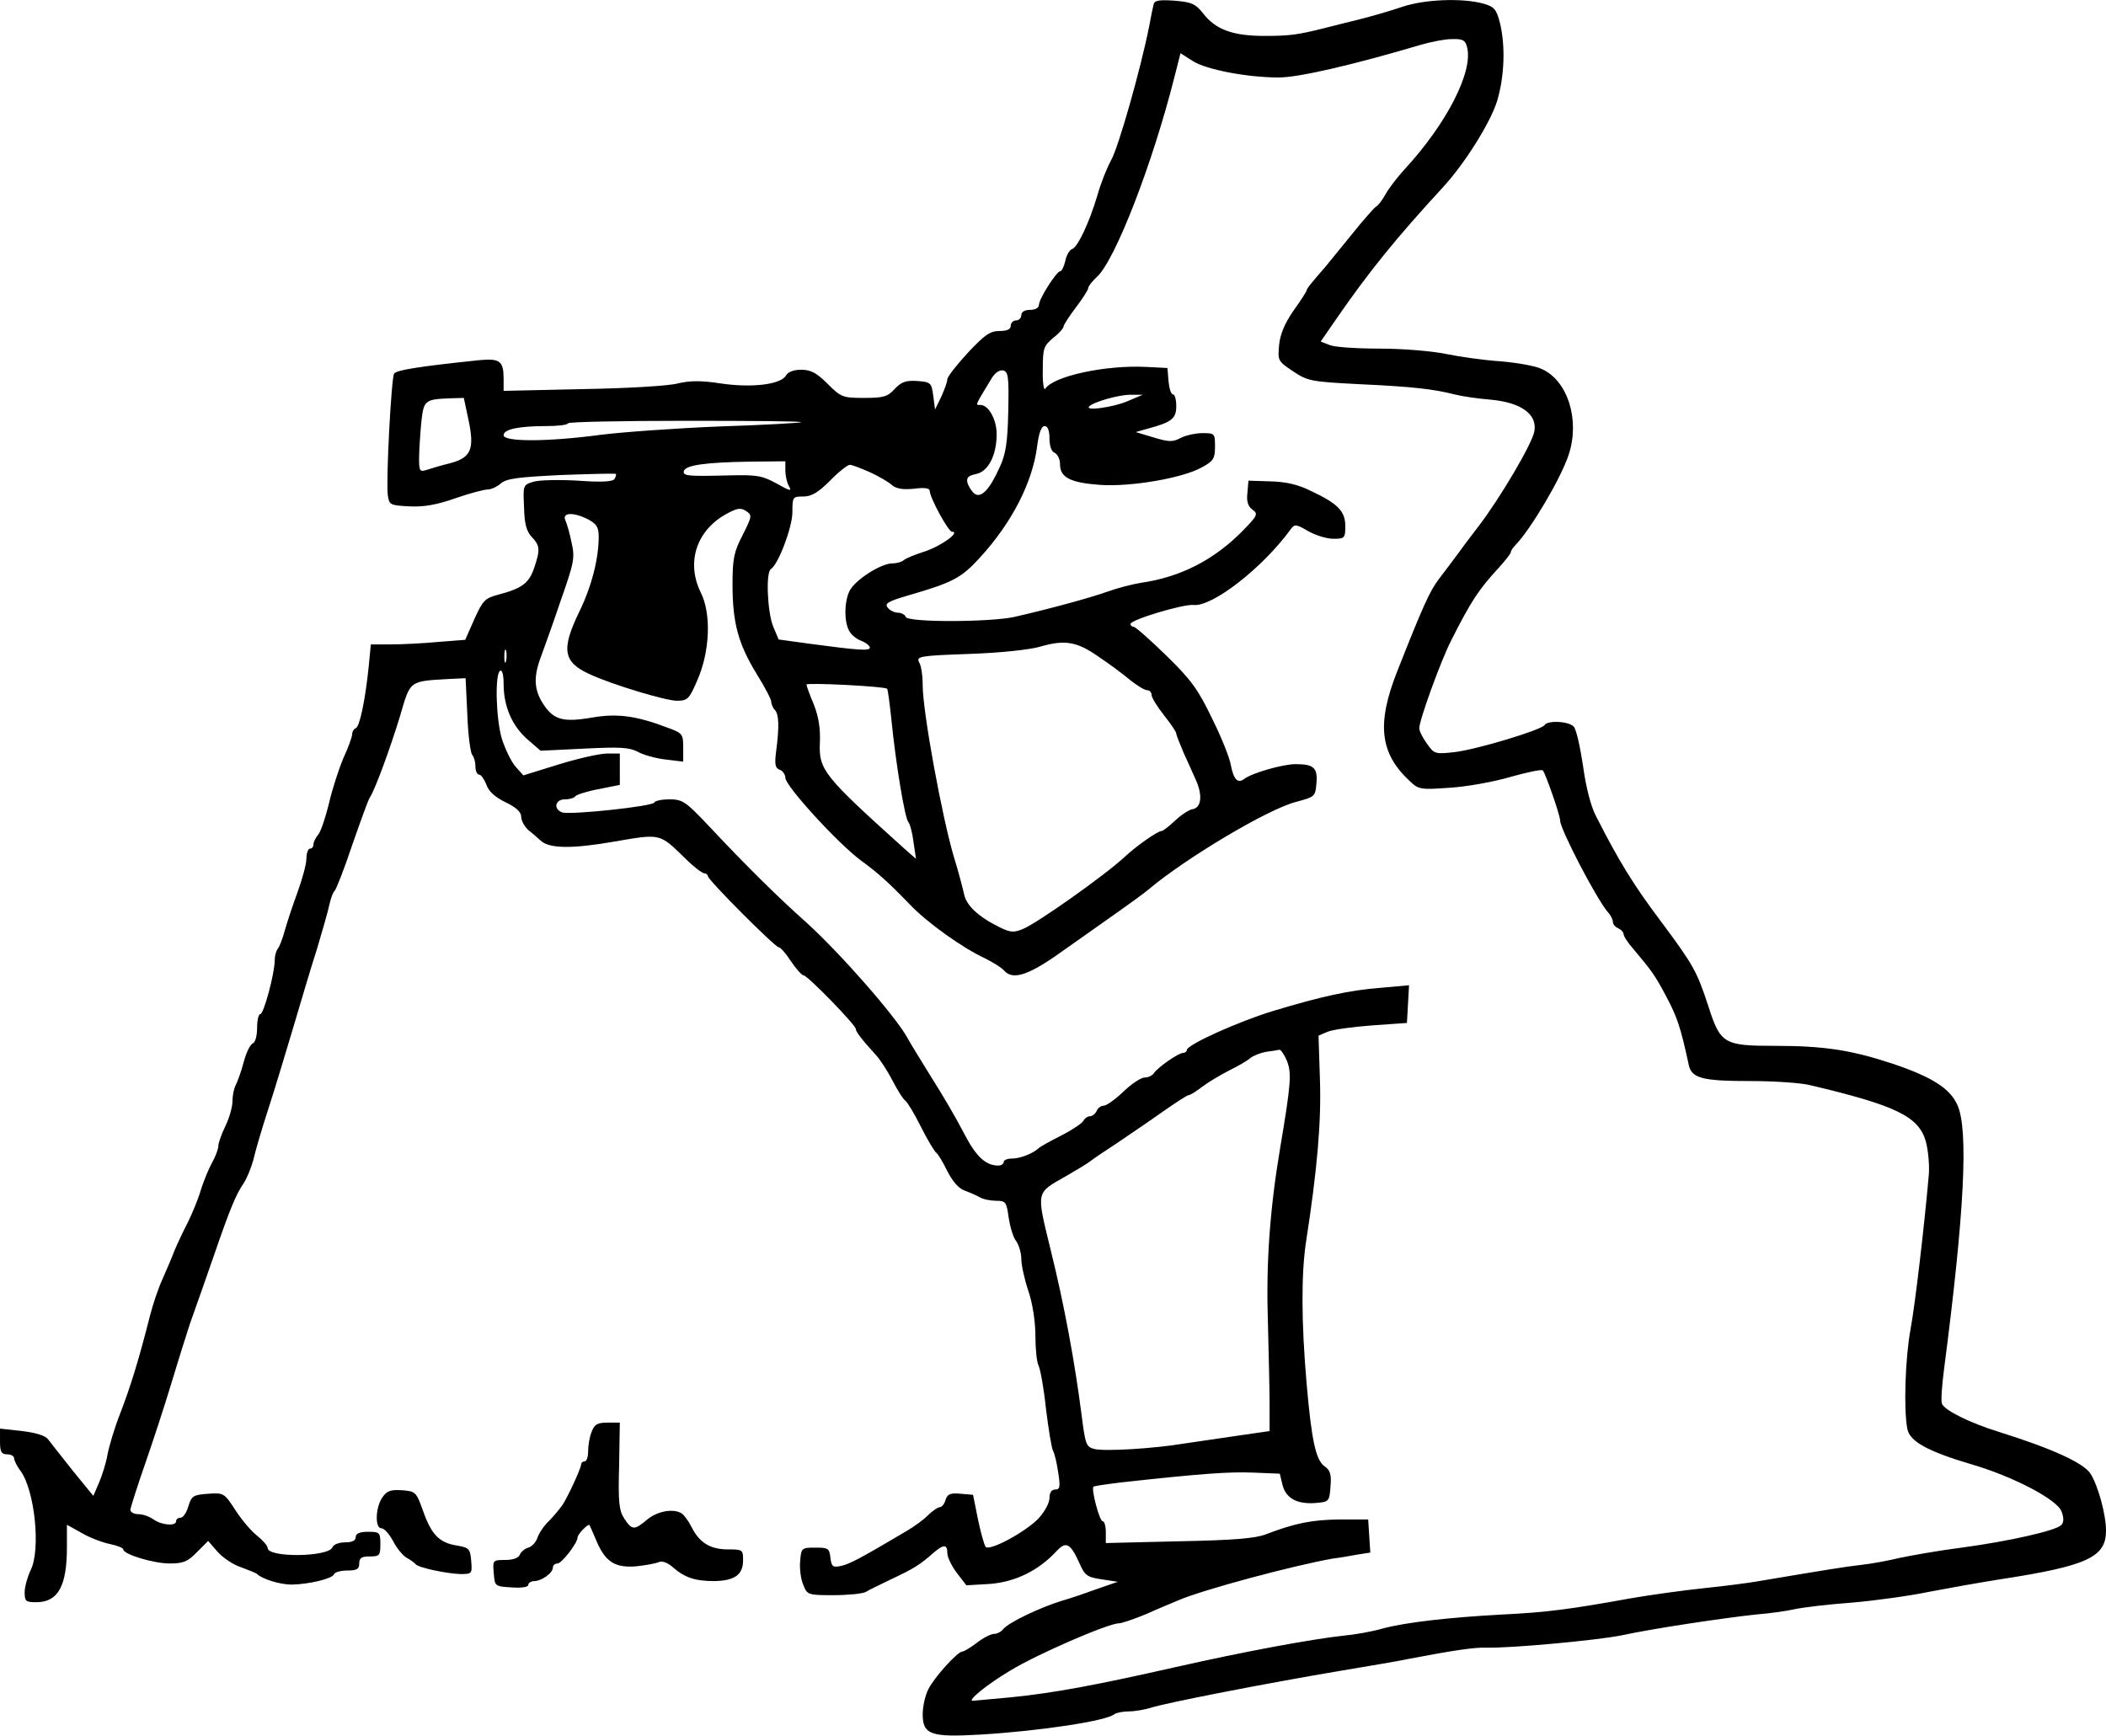 <?xml version="1.0" standalone="no"?>
<!DOCTYPE svg PUBLIC "-//W3C//DTD SVG 20010904//EN"
 "http://www.w3.org/TR/2001/REC-SVG-20010904/DTD/svg10.dtd">
<svg version="1.0" xmlns="http://www.w3.org/2000/svg"
 width="598pt" height="493pt" viewBox="0 0 598 493"
 preserveAspectRatio="xMidYMid meet">

<g transform="translate(0,493) scale(0.1,-0.1)"
fill="#000000" stroke="none">
<path d="M3276 4919 c-2 -8 -8 -36 -13 -64 -24 -121 -87 -343 -108 -380 -12
-22 -30 -67 -39 -100 -23 -77 -55 -145 -71 -152 -8 -2 -17 -18 -20 -34 -4 -16
-10 -29 -14 -29 -11 0 -61 -79 -61 -96 0 -8 -10 -14 -25 -14 -16 0 -25 -6 -25
-15 0 -8 -7 -15 -15 -15 -8 0 -15 -7 -15 -15 0 -10 -10 -15 -32 -15 -27 0 -42
-11 -90 -62 -32 -35 -58 -68 -58 -75 0 -7 -8 -29 -17 -49 l-18 -37 -5 39 c-5
37 -7 39 -45 42 -33 2 -45 -2 -65 -23 -20 -22 -32 -25 -87 -25 -60 0 -65 2
-103 40 -31 31 -48 40 -75 40 -21 0 -37 -6 -43 -16 -14 -26 -97 -36 -185 -23
-58 9 -89 8 -123 0 -25 -7 -147 -14 -270 -16 l-224 -5 0 33 c0 52 -10 60 -71
54 -172 -18 -233 -28 -240 -38 -8 -14 -23 -299 -18 -344 4 -29 6 -30 61 -33
41 -2 77 4 131 23 40 14 82 25 92 25 10 0 27 8 37 17 16 14 48 18 171 24 84 3
154 5 156 3 1 -1 0 -8 -4 -14 -5 -8 -36 -10 -104 -5 -53 3 -109 2 -126 -3 -30
-9 -30 -10 -27 -72 1 -48 7 -69 22 -85 24 -25 24 -37 6 -90 -15 -42 -34 -56
-102 -74 -37 -10 -43 -16 -67 -69 l-26 -59 -77 -6 c-42 -4 -103 -7 -134 -7
l-57 0 -6 -62 c-10 -98 -26 -173 -37 -176 -5 -2 -10 -9 -10 -17 0 -7 -11 -38
-25 -68 -13 -31 -32 -89 -41 -129 -10 -40 -23 -80 -31 -89 -7 -8 -13 -21 -13
-27 0 -7 -4 -12 -10 -12 -5 0 -10 -13 -10 -29 0 -15 -12 -59 -26 -97 -14 -38
-30 -87 -36 -109 -6 -22 -15 -44 -19 -49 -5 -6 -9 -21 -9 -33 0 -37 -31 -153
-41 -153 -5 0 -9 -18 -9 -39 0 -22 -5 -41 -12 -44 -7 -2 -19 -26 -26 -53 -7
-27 -18 -57 -23 -66 -5 -10 -9 -30 -9 -46 0 -16 -9 -47 -20 -70 -11 -22 -20
-48 -20 -56 0 -9 -8 -30 -18 -48 -10 -18 -24 -53 -32 -78 -7 -25 -24 -65 -36
-90 -13 -25 -30 -61 -38 -80 -7 -19 -23 -56 -34 -81 -12 -26 -28 -73 -36 -105
-33 -130 -56 -203 -84 -276 -17 -43 -33 -97 -37 -120 -4 -23 -15 -58 -24 -79
l-16 -37 -58 71 c-32 40 -63 80 -70 89 -8 11 -33 19 -74 24 l-63 7 0 -37 c0
-29 4 -36 20 -36 11 0 20 -5 20 -11 0 -6 8 -23 19 -37 40 -57 57 -223 28 -281
-9 -19 -17 -47 -17 -63 0 -25 3 -28 33 -28 62 0 87 46 87 156 l0 64 43 -24
c24 -14 60 -27 80 -31 20 -4 37 -11 37 -15 0 -14 86 -40 132 -40 38 0 51 5 77
32 l32 32 27 -31 c15 -17 45 -37 67 -44 22 -8 42 -16 45 -19 14 -14 65 -30 98
-30 50 1 116 17 120 29 2 6 19 11 38 11 27 0 34 4 34 20 0 16 7 20 30 20 28 0
30 3 30 35 0 33 -2 35 -35 35 -24 0 -35 -5 -35 -15 0 -10 -10 -15 -30 -15 -17
0 -33 -6 -36 -14 -11 -28 -184 -30 -184 -2 0 6 -14 22 -30 35 -17 13 -44 45
-62 73 -31 48 -33 49 -77 46 -42 -3 -47 -6 -56 -35 -5 -18 -15 -33 -22 -33 -7
0 -13 -4 -13 -10 0 -15 -42 -11 -64 5 -11 8 -30 15 -43 15 -13 0 -23 6 -23 13
1 6 19 64 41 127 22 63 56 167 75 230 19 63 43 140 53 170 33 94 40 112 72
205 42 122 60 165 81 195 9 14 21 43 27 65 5 22 23 85 41 140 18 55 50 161 72
235 22 74 52 176 68 225 15 50 31 106 35 125 4 19 11 37 15 40 4 3 27 61 50
130 24 69 46 130 50 135 15 22 60 146 86 232 30 102 24 98 142 105 l44 2 5
-104 c2 -58 9 -109 14 -114 5 -6 9 -20 9 -33 0 -13 5 -23 11 -23 5 0 14 -13
20 -28 6 -19 25 -36 54 -50 31 -15 45 -28 45 -42 0 -11 10 -28 21 -38 12 -9
27 -23 34 -29 24 -23 89 -24 209 -3 134 23 128 24 203 -49 23 -23 47 -41 53
-41 5 0 10 -4 10 -8 0 -11 191 -202 201 -202 5 0 21 -18 35 -40 15 -22 31 -40
36 -40 11 0 148 -141 148 -152 0 -8 17 -30 58 -75 12 -13 33 -46 47 -73 14
-27 29 -51 35 -55 6 -4 26 -37 45 -75 19 -38 39 -71 44 -74 5 -4 19 -27 31
-52 15 -29 32 -49 49 -55 14 -5 34 -14 43 -19 10 -6 31 -10 47 -10 26 0 29 -3
35 -47 4 -27 13 -57 21 -67 8 -11 15 -34 15 -51 0 -18 9 -58 20 -91 12 -35 20
-87 20 -127 0 -38 4 -76 9 -85 5 -10 15 -65 21 -122 7 -58 16 -112 20 -120 5
-8 11 -36 15 -63 6 -39 5 -47 -9 -47 -10 0 -16 -9 -16 -24 0 -14 -14 -40 -32
-59 -37 -38 -137 -92 -149 -80 -4 4 -14 40 -22 78 l-14 70 -35 3 c-29 3 -38
-1 -43 -17 -3 -12 -11 -21 -16 -21 -6 0 -20 -10 -33 -22 -12 -13 -40 -33 -62
-46 -130 -77 -162 -94 -186 -99 -23 -5 -27 -2 -30 23 -3 27 -6 29 -43 29 -39
0 -40 -1 -43 -39 -2 -21 2 -51 9 -67 11 -28 13 -29 85 -29 41 0 82 4 92 9 9 6
42 21 72 36 64 30 83 42 118 73 31 27 42 28 42 1 0 -11 12 -36 27 -56 l27 -35
68 4 c71 6 136 37 188 93 27 29 39 23 65 -34 15 -35 22 -40 63 -46 l46 -7 -55
-19 c-30 -11 -76 -27 -104 -35 -62 -19 -150 -61 -166 -80 -6 -8 -18 -14 -27
-14 -8 0 -30 -11 -48 -25 -18 -14 -37 -25 -41 -25 -14 0 -79 -72 -97 -107 -9
-18 -16 -49 -16 -71 0 -58 23 -66 162 -58 170 10 361 39 382 58 6 4 24 8 42 8
17 0 44 5 61 10 37 13 335 71 538 105 83 14 173 29 200 35 125 24 183 32 215
31 69 -2 316 21 385 35 87 19 287 49 380 59 39 3 88 10 110 15 22 5 96 14 165
19 69 6 168 20 220 31 52 10 142 26 199 35 248 38 301 63 301 138 0 47 -23
129 -44 162 -20 31 -111 72 -261 119 -81 25 -154 61 -161 80 -3 7 0 51 6 97
58 445 70 681 38 751 -21 47 -71 79 -183 117 -118 39 -195 51 -336 51 -144 0
-154 6 -188 112 -33 101 -43 118 -136 243 -76 101 -118 169 -183 297 -15 28
-29 84 -37 143 -8 53 -19 103 -26 111 -13 16 -75 19 -83 5 -9 -14 -194 -70
-257 -77 -54 -6 -57 -5 -77 24 -12 16 -22 36 -22 44 0 23 61 191 90 248 58
115 79 146 136 208 19 21 34 40 34 44 0 4 6 13 13 20 43 44 129 189 151 256
33 98 -2 211 -76 244 -18 9 -71 18 -118 22 -47 3 -116 13 -155 21 -39 8 -122
15 -187 15 -64 0 -128 4 -142 10 l-26 10 47 68 c89 129 169 228 301 371 63 69
134 183 153 244 21 70 24 157 8 222 -10 39 -16 46 -48 55 -59 16 -165 12 -228
-9 -32 -11 -87 -27 -123 -36 -36 -9 -81 -20 -100 -25 -76 -19 -98 -22 -170
-22 -89 0 -138 18 -173 63 -22 28 -33 33 -81 37 -42 3 -57 1 -60 -9z m890
-124 c17 -69 -58 -216 -177 -345 -22 -24 -47 -57 -55 -72 -8 -15 -20 -31 -27
-35 -6 -4 -37 -39 -68 -78 -31 -38 -65 -80 -75 -92 -40 -46 -54 -63 -54 -68 0
-3 -17 -29 -37 -57 -25 -36 -38 -67 -41 -98 -4 -44 -3 -46 39 -74 42 -28 51
-30 189 -37 152 -7 211 -14 270 -29 19 -5 65 -12 103 -15 86 -8 132 -41 124
-89 -5 -34 -97 -190 -159 -271 -21 -27 -48 -63 -60 -80 -12 -16 -35 -47 -52
-69 -26 -34 -45 -76 -118 -261 -60 -151 -50 -235 36 -314 24 -23 30 -24 113
-18 49 3 126 17 173 31 47 13 88 22 91 18 8 -10 49 -127 49 -142 0 -25 104
-224 136 -261 8 -8 14 -21 14 -28 0 -6 7 -14 15 -17 8 -4 15 -11 15 -16 0 -6
12 -25 28 -43 52 -62 60 -72 94 -136 30 -57 40 -85 63 -192 8 -39 37 -47 176
-47 65 0 140 -5 166 -11 246 -58 310 -89 331 -159 7 -25 11 -67 9 -95 -13
-148 -39 -370 -52 -440 -15 -81 -20 -228 -9 -283 7 -36 59 -64 184 -101 116
-34 243 -100 254 -134 7 -18 6 -31 -1 -38 -16 -16 -149 -46 -283 -64 -63 -8
-142 -22 -175 -29 -33 -8 -82 -17 -110 -20 -44 -5 -94 -13 -290 -46 -27 -5
-97 -14 -155 -20 -58 -6 -152 -19 -210 -29 -171 -31 -239 -40 -365 -46 -148
-8 -274 -22 -340 -40 -27 -8 -77 -17 -110 -20 -92 -10 -281 -45 -480 -90 -221
-50 -343 -73 -464 -85 -57 -5 -106 -10 -109 -10 -16 0 41 47 107 86 75 46 278
134 308 134 8 0 43 12 77 26 33 15 75 32 91 39 72 31 327 99 440 119 17 2 47
7 68 11 l38 6 -3 47 -3 47 -81 0 c-78 -1 -125 -10 -209 -42 -30 -12 -94 -17
-247 -20 l-208 -5 0 31 c0 17 -4 31 -9 31 -9 0 -33 91 -26 98 2 2 36 7 77 12
226 25 310 31 377 28 l75 -3 8 -33 c10 -38 43 -55 97 -50 35 3 36 5 39 47 3
34 -1 46 -17 57 -25 18 -37 75 -51 237 -15 174 -15 307 -2 397 33 212 44 346
40 464 l-4 125 26 11 c14 6 71 14 126 18 l99 7 3 53 3 54 -78 -7 c-92 -7 -172
-25 -308 -66 -101 -31 -245 -96 -245 -111 0 -4 -5 -8 -10 -8 -14 0 -72 -41
-83 -57 -4 -7 -16 -13 -27 -13 -10 0 -37 -18 -60 -40 -23 -22 -48 -40 -56 -40
-8 0 -17 -7 -20 -15 -4 -8 -12 -15 -19 -15 -7 0 -15 -6 -18 -12 -3 -7 -31 -26
-64 -43 -32 -16 -60 -32 -63 -35 -15 -15 -53 -30 -75 -30 -14 0 -25 -4 -25
-10 0 -5 -7 -10 -15 -10 -37 0 -64 26 -99 94 -20 39 -61 109 -91 156 -29 47
-60 97 -68 112 -33 61 -192 242 -287 328 -82 73 -171 161 -277 274 -66 70 -75
76 -112 76 -21 0 -41 -4 -43 -9 -4 -11 -240 -36 -262 -28 -26 10 -19 37 8 37
14 0 27 4 30 9 3 4 33 14 66 20 l60 12 0 45 0 44 -37 0 c-20 0 -82 -14 -137
-31 l-100 -31 -23 26 c-12 14 -29 50 -38 78 -17 58 -20 184 -5 193 6 4 10 -11
10 -37 0 -64 24 -119 67 -157 l38 -33 123 6 c101 5 128 4 153 -9 16 -9 52 -19
80 -22 l49 -6 0 40 c0 38 -2 41 -43 56 -89 34 -144 42 -217 29 -83 -14 -109
-6 -139 41 -25 40 -26 76 -5 132 8 22 34 93 56 159 38 108 41 122 31 165 -5
25 -13 54 -18 64 -9 22 24 23 65 2 24 -13 30 -22 30 -49 0 -63 -20 -141 -55
-213 -52 -107 -46 -143 28 -177 64 -30 217 -76 249 -76 31 0 35 5 58 58 36 82
40 189 10 249 -42 85 -13 175 70 222 32 18 43 20 58 10 18 -12 18 -14 -9 -68
-25 -48 -29 -67 -29 -141 0 -108 16 -168 68 -253 23 -37 42 -73 42 -80 0 -7 5
-18 10 -23 12 -12 13 -48 4 -116 -5 -39 -3 -49 10 -54 9 -3 16 -14 16 -23 1
-24 149 -186 215 -235 46 -33 79 -63 138 -124 48 -51 150 -124 213 -153 24
-12 48 -27 55 -35 23 -27 65 -15 146 41 43 30 116 82 163 115 47 33 92 66 100
73 105 89 341 230 421 250 52 14 54 15 57 52 4 44 -7 55 -59 55 -36 0 -124
-25 -146 -42 -18 -14 -30 -2 -38 39 -3 20 -27 80 -53 132 -39 81 -58 109 -130
179 -46 45 -88 82 -93 82 -5 0 -9 4 -9 8 0 12 150 57 179 54 53 -6 196 105
276 215 11 15 15 15 49 -5 21 -12 53 -22 72 -22 32 0 34 2 34 36 0 42 -21 64
-98 100 -36 18 -71 26 -115 27 l-62 2 -3 -35 c-3 -24 2 -38 14 -47 17 -12 15
-17 -26 -59 -82 -84 -178 -133 -290 -149 -25 -4 -67 -15 -95 -25 -47 -17 -164
-49 -265 -72 -68 -15 -302 -16 -308 0 -2 6 -12 12 -22 12 -9 0 -23 6 -29 14
-10 12 -1 18 61 36 124 36 148 49 200 106 91 99 150 214 163 317 5 38 12 57
21 57 9 0 14 -12 14 -35 0 -22 6 -38 15 -41 8 -4 15 -18 15 -33 0 -37 30 -52
114 -58 86 -6 234 19 289 50 33 18 37 25 37 59 0 37 -1 38 -35 38 -20 0 -48
-6 -63 -14 -23 -12 -34 -11 -77 2 l-50 15 35 10 c67 18 80 28 80 64 0 18 -4
33 -9 33 -6 0 -11 17 -13 38 l-3 37 -60 3 c-115 6 -264 -26 -287 -62 -4 -6 -8
18 -7 54 0 60 2 67 29 90 17 13 30 28 30 33 0 4 16 29 35 54 19 25 35 50 35
55 0 5 11 19 25 32 52 48 158 322 220 568 l17 67 36 -23 c39 -24 154 -46 243
-46 57 0 212 36 404 93 28 8 67 16 87 16 32 1 39 -3 44 -24z m-1303 -1033 c-2
-89 -7 -121 -24 -158 -29 -65 -54 -91 -73 -75 -7 6 -16 20 -19 30 -3 15 2 20
25 25 34 7 58 53 58 113 0 42 -23 83 -46 83 -15 0 -17 -5 32 76 9 15 22 24 32
22 15 -3 17 -17 15 -116z m337 28 c-41 -17 -121 -28 -107 -14 13 13 84 33 117
33 l35 0 -45 -19z m-1870 -51 c18 -84 8 -108 -50 -124 -25 -6 -55 -15 -67 -19
-21 -7 -23 -4 -23 32 0 21 3 66 6 100 7 66 9 68 85 71 l36 1 13 -61z m945 -8
c-3 -2 -106 -8 -230 -12 -125 -5 -278 -16 -341 -24 -150 -20 -274 -20 -274 -1
0 17 43 26 121 26 32 0 60 3 62 8 3 4 154 7 335 7 182 0 329 -1 327 -4z m-45
-137 c0 -14 4 -34 10 -44 9 -16 4 -15 -35 7 -40 22 -56 25 -133 23 -120 -3
-134 -2 -130 13 6 16 61 24 186 26 l102 1 0 -26z m240 -5 c24 -11 52 -27 62
-36 13 -11 30 -14 63 -11 29 4 45 2 45 -6 0 -19 53 -116 63 -116 26 0 -31 -41
-77 -56 -28 -9 -55 -20 -60 -25 -6 -5 -20 -9 -33 -9 -29 0 -96 -41 -117 -72
-18 -26 -21 -90 -5 -119 5 -11 21 -24 35 -29 13 -5 24 -14 24 -19 0 -10 -30
-8 -172 11 l-87 12 -16 38 c-16 41 -21 153 -6 162 21 13 61 119 61 161 0 44 1
45 31 45 23 0 42 11 76 45 24 25 50 45 56 45 7 0 32 -10 57 -21z m651 -525
c30 -20 70 -50 89 -66 19 -15 40 -28 47 -28 7 0 13 -6 13 -14 0 -7 16 -33 35
-57 19 -24 35 -47 35 -52 0 -4 10 -29 21 -55 12 -26 28 -62 36 -80 18 -42 14
-76 -11 -80 -11 -2 -33 -17 -50 -33 -17 -16 -34 -29 -38 -29 -11 0 -72 -43
-104 -73 -57 -53 -248 -188 -289 -205 -26 -11 -36 -10 -65 4 -63 31 -97 63
-103 97 -4 17 -16 64 -28 102 -34 114 -89 414 -89 489 0 26 -4 55 -10 65 -9
17 1 19 143 24 87 3 173 12 202 21 69 20 104 14 166 -30z m-1684 -11 c-3 -10
-5 -4 -5 12 0 17 2 24 5 18 2 -7 2 -21 0 -30z m1082 -79 c2 -1 7 -40 12 -86
12 -123 38 -280 48 -292 5 -6 12 -32 15 -58 l7 -47 -33 29 c-230 207 -243 224
-240 300 2 39 -3 73 -17 109 -12 28 -21 54 -21 57 0 6 222 -5 229 -12z m1135
-1056 c14 -35 12 -64 -19 -248 -29 -172 -40 -325 -35 -485 2 -88 5 -196 5
-240 l0 -79 -90 -13 c-49 -7 -117 -17 -150 -22 -89 -15 -227 -23 -257 -16 -24
6 -26 12 -37 98 -19 148 -49 312 -88 469 -41 168 -42 159 44 208 31 18 61 36
67 41 6 5 41 29 78 53 37 25 96 65 131 90 36 25 68 46 72 46 5 0 22 11 39 24
17 13 51 33 76 46 25 12 52 28 60 35 8 7 29 15 45 18 17 2 34 5 38 6 4 0 14
-14 21 -31z"/>
<path d="M1680 864 c-6 -14 -10 -39 -10 -55 0 -16 -4 -29 -10 -29 -5 0 -10 -4
-10 -9 0 -10 -36 -89 -53 -115 -7 -10 -24 -31 -38 -45 -15 -14 -29 -36 -33
-48 -4 -12 -15 -25 -26 -28 -10 -3 -21 -12 -24 -20 -3 -9 -19 -15 -41 -15 -36
0 -36 -1 -33 -37 3 -38 3 -38 51 -41 28 -2 47 1 47 7 0 6 8 11 18 11 21 1 52
23 52 39 0 6 6 11 13 11 12 0 57 58 57 74 0 9 30 40 34 35 1 -2 11 -24 21 -48
25 -57 52 -74 112 -69 27 3 55 8 64 12 9 4 24 -1 40 -15 33 -29 63 -39 117
-39 58 1 82 18 82 59 0 30 -1 31 -43 31 -50 0 -81 19 -103 63 -9 18 -22 35
-28 39 -23 15 -69 7 -98 -17 -37 -31 -43 -31 -65 2 -15 23 -18 46 -15 150 l2
123 -35 0 c-29 0 -37 -5 -45 -26z"/>
<path d="M1086 678 c-20 -28 -22 -88 -3 -88 8 0 22 -16 33 -36 10 -20 28 -42
39 -48 11 -6 22 -14 25 -18 8 -10 89 -27 128 -28 32 0 33 1 30 37 -3 35 -6 38
-41 44 -50 8 -72 31 -96 99 -19 53 -21 55 -59 58 -32 2 -43 -1 -56 -20z"/>
</g>
</svg>
